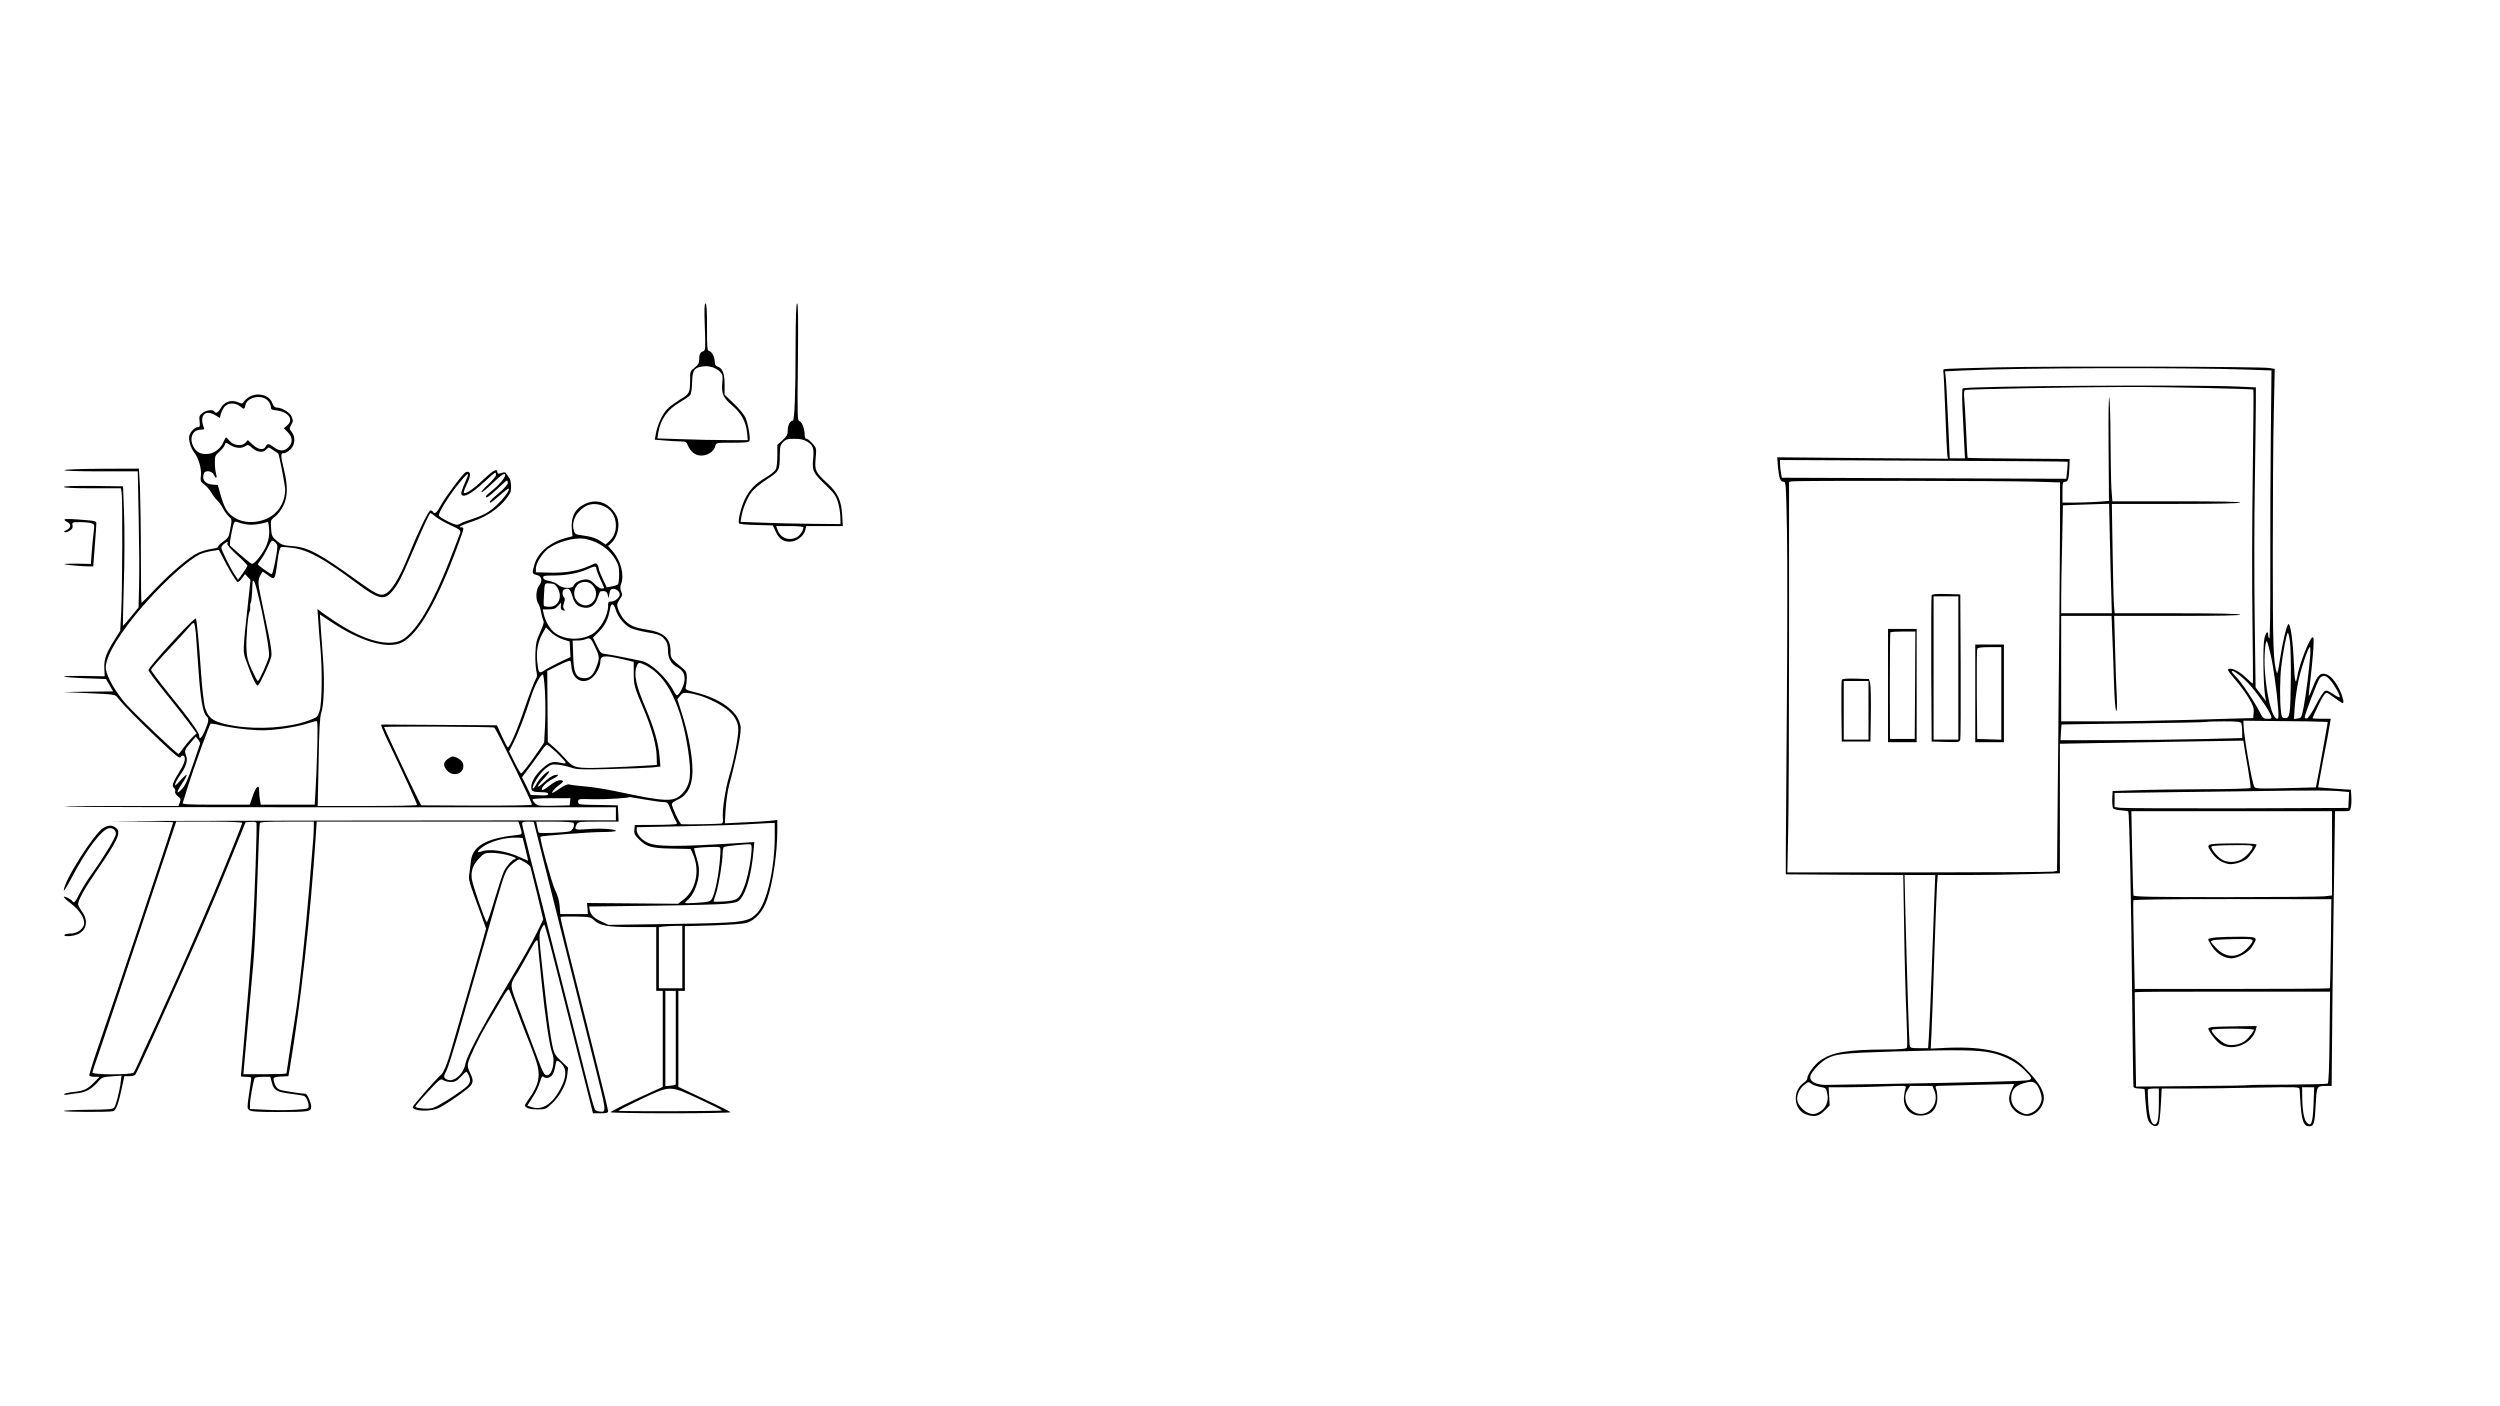 <?xml version="1.0" standalone="no"?>
<!DOCTYPE svg PUBLIC "-//W3C//DTD SVG 20010904//EN"
 "http://www.w3.org/TR/2001/REC-SVG-20010904/DTD/svg10.dtd">
<svg version="1.0" xmlns="http://www.w3.org/2000/svg"
 width="1920pt" height="1080pt" viewBox="0 0 1920 1080"
 preserveAspectRatio="xMidYMid meet">
<g transform="translate(0,1080) scale(0.1,-0.1)"
fill="#000000" stroke="none">
<path d="M5413 8290 c6 -165 5 -181 -11 -187 -25 -9 -32 -23 -32 -63 0 -28 -7
-41 -35 -63 -34 -27 -35 -30 -35 -95 0 -98 -5 -108 -74 -148 -33 -21 -78 -53
-98 -72 -39 -37 -80 -126 -92 -198 l-7 -41 77 -6 c42 -4 97 -7 120 -7 40 0 45
-3 58 -33 7 -19 26 -44 42 -56 54 -43 152 -11 168 55 6 24 8 24 132 24 99 0
126 3 130 14 9 22 -12 140 -32 181 -9 20 -49 68 -88 106 l-71 68 0 79 c0 84
-16 125 -55 137 -12 4 -20 15 -20 29 0 39 -20 84 -41 89 -18 5 -19 15 -19 186
0 130 -3 181 -12 181 -8 0 -10 -47 -5 -180z m58 -310 c19 -6 46 -21 59 -35 20
-22 22 -31 17 -87 -7 -82 6 -112 77 -173 69 -58 104 -123 113 -205 l6 -60
-159 0 c-87 0 -244 3 -347 7 l-188 6 6 41 c17 105 70 180 164 235 37 22 74 47
81 56 8 10 14 47 15 95 3 104 15 120 105 128 8 1 31 -3 51 -8z"/>
<path d="M6110 8133 c0 -357 -8 -563 -21 -563 -20 0 -39 -35 -39 -72 0 -35 -6
-47 -40 -78 l-40 -37 0 -81 c0 -45 -5 -92 -11 -105 -6 -14 -40 -42 -74 -62
-84 -49 -130 -96 -165 -170 -32 -68 -56 -173 -43 -186 4 -4 64 -10 133 -11
l125 -3 22 -47 c27 -58 56 -78 110 -78 51 0 108 44 118 90 l7 30 140 0 141 0
-5 83 c-6 113 -34 172 -113 245 -93 86 -99 98 -91 191 7 78 7 79 -24 115 -18
20 -38 36 -46 36 -9 0 -14 11 -14 28 0 47 -20 101 -39 107 -17 5 -18 26 -13
455 3 323 2 450 -6 450 -8 0 -11 -99 -12 -337z m87 -723 c48 -29 56 -51 48
-134 -9 -91 -1 -108 97 -202 63 -60 77 -80 93 -129 10 -32 18 -83 19 -114 l1
-56 -220 2 c-121 1 -294 5 -384 9 l-163 6 6 39 c9 59 43 142 76 187 16 23 68
67 117 99 99 65 101 69 102 186 1 69 4 81 26 102 20 21 34 25 87 25 45 0 72
-6 95 -20z m-27 -660 c0 -24 -26 -63 -51 -76 -60 -31 -126 -6 -147 56 l-11 30
105 0 c59 0 104 -4 104 -10z"/>
<path d="M15355 7979 c-225 -5 -416 -11 -422 -14 -7 -2 -11 -10 -8 -17 2 -7 9
-148 15 -313 6 -165 13 -313 15 -329 l5 -29 -656 5 -655 6 6 -77 c8 -86 18
-111 44 -111 17 0 18 -23 25 -383 4 -211 3 -817 -1 -1348 -4 -530 -8 -1036 -8
-1124 l0 -160 451 -3 451 -2 7 -413 c3 -226 11 -522 17 -656 6 -134 8 -249 5
-256 -4 -10 -44 -14 -173 -15 -287 -2 -401 -21 -491 -83 -45 -30 -102 -108
-102 -138 0 -9 -11 -24 -25 -33 -89 -59 -83 -203 10 -242 63 -26 103 -19 147
26 l40 40 -4 70 -4 70 141 0 c77 0 212 3 299 7 154 6 159 6 151 -13 -4 -10
-10 -40 -12 -65 -10 -90 51 -154 140 -146 68 6 108 46 115 115 2 28 0 64 -6
81 -11 31 -11 31 26 32 20 0 156 4 302 8 146 4 266 6 267 6 2 -1 -6 -19 -17
-40 -11 -22 -20 -53 -20 -70 0 -72 66 -135 142 -135 48 0 103 46 119 101 22
71 -17 144 -146 274 -113 114 -298 160 -589 148 l-128 -6 6 119 c3 65 13 328
21 584 9 256 18 502 21 548 l6 82 236 0 c131 0 342 3 470 7 l232 6 0 497 0
498 323 6 c177 3 494 9 704 12 l382 6 5 -33 c2 -19 16 -99 30 -178 13 -80 23
-149 20 -153 -3 -4 -161 -9 -352 -9 -191 -1 -428 -4 -527 -8 l-180 -6 -3 -60
c-1 -33 2 -66 6 -73 5 -6 31 -13 60 -15 28 -2 54 -6 57 -9 9 -9 23 -695 30
-1438 4 -366 8 -671 10 -677 3 -8 21 -13 45 -13 22 0 40 -3 41 -7 12 -185 18
-227 36 -252 24 -32 58 -39 71 -14 6 10 13 75 17 145 l7 128 192 0 c105 0 343
3 529 7 327 6 337 6 338 -13 0 -10 4 -67 8 -126 10 -120 25 -158 66 -158 36 0
43 25 50 172 8 140 6 138 86 138 l36 0 6 647 c4 357 10 831 14 1056 l6 407 58
0 c58 0 58 0 64 33 4 17 5 55 3 82 l-3 50 -125 8 c-69 5 -126 10 -126 10 -1 1
17 101 40 222 24 121 46 239 49 263 l7 42 -70 0 c-38 0 -70 2 -70 4 0 2 16 39
37 82 35 77 59 114 73 114 3 0 31 -18 60 -40 29 -22 58 -40 63 -40 12 0 -2 57
-26 105 -31 62 -65 102 -97 115 -46 19 -73 -5 -106 -94 -16 -41 -30 -73 -32
-71 -2 2 3 59 12 127 8 67 18 169 22 226 5 85 4 101 -7 97 -23 -9 -102 -212
-115 -296 -13 -77 -21 -46 -27 94 -6 166 -26 309 -41 304 -14 -5 -44 -129 -66
-272 -9 -66 -20 -113 -23 -105 -28 79 -32 198 -32 925 0 413 3 899 8 1081 l7
331 -42 7 c-72 11 -1638 15 -2073 5z m1915 -18 l175 -6 -5 -490 c-3 -269 -5
-734 -4 -1032 1 -301 -3 -540 -7 -537 -5 3 -9 14 -9 24 0 43 -19 26 -30 -27
-12 -58 -8 -350 6 -438 l7 -40 -40 53 -40 52 -7 528 c-4 290 -4 755 1 1032 4
278 8 559 8 625 l0 120 -135 6 c-338 16 -2086 5 -2116 -14 -5 -3 -6 -61 -3
-139 4 -73 10 -193 13 -265 l7 -133 -59 0 -58 0 -13 293 c-7 160 -15 311 -18
333 l-5 42 143 7 c418 20 1699 24 2189 6z m-317 -141 c192 -4 350 -10 353 -12
2 -2 0 -299 -5 -659 -5 -360 -6 -865 -2 -1124 3 -258 5 -472 3 -474 -1 -3 -24
16 -50 42 -51 49 -104 77 -133 70 -16 -4 -8 -18 47 -82 36 -42 84 -106 105
-143 33 -55 40 -74 37 -110 l-3 -43 -60 -1 c-33 -1 -231 -7 -440 -13 -209 -6
-514 -11 -677 -11 l-298 0 0 405 0 405 194 0 193 0 6 -162 c4 -90 10 -254 13
-365 4 -123 11 -203 17 -203 6 0 7 41 4 113 -4 61 -10 226 -13 365 l-7 252
487 0 c322 0 485 3 481 10 -4 6 -177 10 -485 10 l-479 0 -5 53 c-3 28 -8 217
-11 420 l-6 367 490 0 c316 0 492 4 496 10 4 7 -161 10 -488 10 l-494 0 -7 92
c-3 50 -6 218 -7 372 0 155 -5 304 -9 331 -5 30 -8 -117 -6 -371 l3 -421 -90
-7 c-49 -3 -130 -6 -179 -6 l-88 0 0 80 c0 73 2 80 20 80 23 0 29 20 33 110
l2 65 -390 3 c-214 1 -391 4 -393 6 -2 2 -8 96 -12 208 -5 111 -12 227 -15
256 -3 37 -1 54 8 57 17 6 821 22 1202 23 171 1 467 -3 658 -8z m-1074 -566
c2 -2 0 -32 -3 -67 l-7 -64 -1092 4 -1092 4 -7 37 c-4 20 -7 51 -7 68 l-1 31
1103 -5 c606 -2 1104 -6 1106 -8z m-261 -153 l203 -6 0 -300 c-1 -165 -3 -545
-6 -845 -3 -300 -8 -836 -11 -1191 l-6 -647 -30 -6 c-17 -3 -483 -6 -1036 -6
l-1005 0 6 303 c4 166 7 841 7 1499 l0 1197 23 4 c34 7 1625 5 1855 -2z m586
-448 c3 -153 8 -342 11 -420 l4 -143 -194 0 -195 0 0 113 c0 63 3 249 7 415
l6 301 76 3 c42 2 122 4 177 6 l102 3 6 -278z m1383 -780 c11 -89 8 -485 -3
-543 -8 -39 -13 -45 -34 -45 -22 0 -26 5 -32 50 -10 77 -9 251 2 345 13 113
42 260 51 260 4 0 11 -30 16 -67z m-149 -98 c22 -95 47 -275 58 -412 5 -68 4
-83 -7 -83 -38 0 -82 175 -95 371 -7 102 3 237 16 223 4 -5 17 -49 28 -99z
m305 -2 c-7 -108 -34 -318 -51 -403 -16 -82 -18 -85 -46 -88 l-29 -4 7 99 c4
55 17 146 30 204 23 102 74 249 86 249 4 0 5 -26 3 -57z m-460 -238 c64 -74
140 -185 157 -229 9 -25 8 -26 -25 -26 -32 0 -37 4 -64 58 -40 79 -142 230
-180 266 -17 17 -31 34 -31 39 0 22 88 -45 143 -108z m613 42 c35 -39 81 -124
72 -132 -3 -3 -26 8 -51 26 -35 24 -49 29 -63 21 -10 -5 -41 -54 -69 -108 -30
-58 -58 -100 -68 -102 -9 -2 -17 2 -17 9 0 23 101 284 117 302 24 25 48 21 79
-16z m-60 -320 l41 -2 -18 -105 c-10 -58 -30 -171 -45 -251 l-28 -146 -230 -6
c-195 -5 -233 -4 -242 9 -18 23 -84 404 -84 484 l0 25 282 -3 c156 -1 301 -3
324 -5z m-622 -13 c3 -9 6 -37 6 -64 l0 -48 -307 -8 c-170 -4 -483 -8 -698 -8
l-390 -1 3 60 c2 33 4 60 5 61 1 1 252 4 557 8 305 4 556 9 559 12 2 2 62 4
132 4 106 0 128 -3 133 -16z m734 -519 l93 -8 -3 -61 -3 -61 -855 -3 c-470 -1
-874 1 -897 4 l-43 6 0 54 0 54 93 1 c85 2 636 9 1262 17 143 2 302 1 353 -3z
m-38 -479 l0 -323 -61 -7 c-34 -3 -376 -6 -761 -6 -550 0 -699 3 -703 13 -2 6
-6 155 -10 330 l-6 317 770 0 771 0 0 -324z m-3054 -343 c-3 -98 -13 -356 -21
-573 -8 -217 -17 -437 -21 -487 l-6 -93 -69 0 c-63 0 -69 2 -73 23 -4 22 -20
522 -33 1040 l-6 267 118 0 118 0 -7 -177z m3045 -348 c-2 -187 -6 -342 -8
-345 -3 -3 -341 -5 -751 -5 l-747 0 -7 335 c-4 184 -6 340 -4 345 2 7 265 10
762 10 l759 -1 -4 -339z m-10 -721 c-2 -226 -7 -351 -14 -356 -6 -3 -143 -7
-305 -8 -162 0 -298 -2 -301 -4 -3 -2 -199 -6 -436 -7 l-430 -4 -6 360 c-3
198 -5 362 -4 365 2 3 340 5 752 4 l748 0 -4 -350z m-2600 -119 c101 -21 190
-67 255 -131 59 -59 63 -68 37 -79 -19 -8 -416 -18 -1123 -30 -234 -4 -427 -7
-430 -7 -84 -2 -139 29 -125 71 9 31 69 95 111 122 74 45 119 51 549 64 470
14 623 12 726 -10z m370 -278 c10 -23 19 -56 19 -73 0 -43 -38 -96 -82 -112
-33 -13 -41 -12 -74 4 -51 26 -79 66 -78 113 2 66 34 98 119 118 52 12 72 1
96 -50z m-1747 38 c13 -9 43 -19 67 -23 43 -7 44 -9 53 -54 12 -60 -14 -115
-67 -141 -31 -16 -42 -17 -72 -7 -38 12 -82 58 -91 95 -9 36 14 92 49 120 38
29 32 29 61 10z m942 -52 c29 -69 -5 -151 -72 -173 -96 -32 -189 91 -135 178
l21 32 85 0 86 0 15 -37z m2912 -104 c-6 -146 -18 -178 -53 -139 -21 24 -33
92 -34 198 l-1 72 46 0 47 0 -5 -131z m-1188 17 c0 -119 -7 -163 -26 -170 -28
-11 -47 42 -55 152 -4 58 -5 110 -3 114 3 4 23 8 45 8 l39 0 0 -104z"/>
<path d="M14835 6228 c-3 -7 -4 -263 -3 -568 l3 -555 107 -3 c105 -3 108 -2
113 20 3 13 4 268 3 568 l-3 545 -108 3 c-80 2 -109 -1 -112 -10z m205 -558
l0 -550 -95 0 -95 0 0 550 0 550 95 0 95 0 0 -550z"/>
<path d="M14500 5535 l0 -435 110 0 110 0 0 435 0 435 -110 0 -110 0 0 -435z
m208 3 l-3 -413 -95 0 -95 0 -1 405 c0 223 2 408 4 413 2 4 46 7 98 7 l94 0
-2 -412z"/>
<path d="M15170 5475 l0 -375 110 0 110 0 0 375 0 375 -110 0 -110 0 0 -375z
m200 0 l0 -356 -92 3 -93 3 -3 340 c-1 187 0 346 3 352 3 9 31 13 95 13 l90 0
0 -355z"/>
<path d="M14145 5578 c-3 -8 -4 -117 -3 -243 l3 -230 110 0 110 0 3 206 c2
113 -1 221 -5 240 l-9 34 -102 3 c-77 2 -104 -1 -107 -10z m205 -233 l0 -225
-95 0 -95 0 0 225 0 225 95 0 95 0 0 -225z"/>
<path d="M17093 4322 c-152 -3 -154 -5 -102 -77 31 -43 67 -67 120 -80 33 -8
105 11 141 37 26 18 85 105 77 112 -8 7 -111 11 -236 8z m207 -26 c0 -23 -61
-87 -97 -102 -46 -20 -103 -17 -139 5 -38 23 -88 86 -80 100 3 5 75 10 161 10
132 2 155 0 155 -13z"/>
<path d="M17022 3601 c-34 -3 -63 -10 -63 -14 -1 -5 13 -30 30 -57 34 -53 95
-90 147 -90 50 0 130 44 158 87 49 76 47 78 -89 79 -66 0 -148 -2 -183 -5z
m278 -27 c0 -9 -19 -36 -43 -59 -73 -74 -159 -74 -233 0 -24 25 -44 49 -44 54
0 12 51 17 203 19 102 2 117 0 117 -14z"/>
<path d="M16998 2913 c-21 -2 -38 -8 -38 -12 0 -21 62 -101 94 -121 95 -58
244 4 271 113 l7 27 -148 -2 c-82 -1 -166 -3 -186 -5z m312 -22 c0 -11 -39
-61 -65 -83 -35 -29 -101 -42 -145 -29 -40 12 -125 95 -114 112 7 12 324 12
324 0z"/>
<path d="M1913 7751 c-17 -11 -36 -28 -41 -37 -9 -16 -14 -16 -37 -6 -56 26
-113 8 -141 -44 -18 -34 -37 -43 -49 -24 -11 17 -61 11 -90 -12 -24 -19 -27
-26 -22 -65 4 -36 2 -43 -12 -43 -24 0 -59 -35 -67 -66 -8 -33 10 -93 38 -130
33 -41 57 -125 51 -177 -5 -41 -3 -47 26 -68 17 -13 42 -41 55 -64 13 -22 34
-49 46 -60 12 -11 31 -37 42 -59 11 -21 31 -49 45 -62 25 -23 25 -24 12 -93
-11 -65 -15 -72 -56 -101 -24 -17 -41 -35 -38 -40 3 -4 -19 -11 -47 -15 -29
-4 -76 -17 -103 -29 -67 -30 -206 -147 -332 -279 -56 -59 -104 -107 -106 -107
-3 0 -5 165 -5 368 0 202 -4 433 -7 515 l-8 148 -283 -1 c-166 -1 -286 -5
-289 -11 -4 -5 103 -9 278 -9 l285 0 7 -355 c4 -195 6 -430 3 -523 l-4 -167
-59 -72 c-32 -40 -60 -71 -61 -70 -1 1 2 146 7 322 6 177 6 416 2 535 l-8 215
-227 3 c-150 1 -228 -1 -228 -8 0 -6 77 -10 219 -10 l219 0 6 -31 c8 -43 6
-741 -3 -919 l-8 -145 -37 -59 c-68 -104 -88 -158 -85 -228 l3 -62 -160 3
c-87 1 -156 -1 -152 -5 4 -4 78 -10 165 -13 l157 -6 27 -47 28 -48 -192 -2
-192 -3 200 -9 c199 -9 199 -9 219 -35 41 -53 162 -176 316 -322 133 -126 160
-147 168 -133 5 9 14 14 21 10 20 -13 12 -51 -25 -112 -57 -93 -67 -119 -48
-135 8 -7 12 -19 9 -27 -3 -10 4 -24 20 -36 23 -19 25 -25 16 -49 l-11 -27
-436 0 c-240 1 -439 -2 -442 -5 -3 -3 949 -5 2116 -5 l2122 0 0 -50 0 -50
-2122 -2 c-1168 -2 -1933 -4 -1700 -5 232 -2 422 -6 422 -8 0 -15 -459 -1389
-579 -1734 -39 -112 -68 -208 -65 -212 3 -5 22 -9 42 -9 l36 0 -39 -41 c-53
-54 -80 -67 -159 -75 -37 -4 -69 -11 -73 -16 -3 -6 6 -8 23 -5 16 3 55 9 86
12 60 7 106 34 158 95 23 26 33 29 99 34 l74 5 -6 -49 c-9 -74 -37 -183 -52
-198 -10 -11 -57 -14 -199 -15 -102 -1 -186 -5 -186 -9 0 -9 345 -10 378 -2
24 7 41 52 71 194 l16 75 37 0 c20 0 41 5 46 10 13 14 236 505 457 1005 84
189 173 399 279 660 l112 275 39 3 c21 2 41 -1 44 -6 7 -11 -13 -573 -29 -852
-10 -168 -44 -583 -75 -928 -8 -89 -15 -165 -15 -167 0 -3 18 -5 40 -5 22 0
40 -3 40 -7 0 -5 -7 -59 -17 -122 -16 -110 -16 -114 2 -127 14 -11 65 -14 216
-14 246 0 259 2 259 44 0 25 -31 96 -43 96 -30 0 -179 23 -199 31 -16 7 -31
23 -37 41 -19 53 -16 57 47 60 l57 3 12 70 c83 496 156 1146 199 1788 l6 97
774 0 774 0 9 -22 c4 -13 11 -35 15 -50 6 -26 5 -27 -51 -33 -219 -24 -323
-84 -336 -195 -3 -25 -9 -68 -12 -96 -8 -53 -9 -50 91 -322 l37 -103 -35 -127
c-33 -115 -161 -562 -236 -817 -26 -91 -55 -162 -71 -175 -35 -29 -221 -241
-221 -252 0 -32 133 -38 198 -8 43 20 144 87 220 147 49 40 53 63 21 125 -14
28 -19 51 -15 71 8 41 85 201 144 300 27 45 75 127 107 181 40 69 60 95 65 85
4 -8 38 -95 74 -194 37 -99 73 -193 81 -210 7 -16 27 -70 45 -120 46 -131 35
-199 -54 -323 -30 -43 -30 -44 -11 -58 11 -9 43 -14 82 -14 62 0 65 1 112 45
62 58 111 149 118 221 l6 55 -52 49 c-45 42 -55 58 -66 107 -19 85 -40 241
-76 571 -31 286 -31 295 -14 333 10 21 21 39 25 39 3 0 35 -111 69 -247 35
-137 103 -405 152 -598 49 -192 103 -407 121 -477 l32 -128 58 0 c49 0 58 3
58 18 0 9 -36 161 -81 337 -227 900 -288 1149 -284 1153 2 3 55 4 117 3 106
-2 115 -4 139 -27 45 -43 105 -54 301 -54 l178 0 0 -245 0 -245 25 0 25 0 0
-369 0 -368 -72 -33 c-161 -71 -328 -154 -328 -162 0 -4 207 -8 460 -8 253 0
460 4 460 8 0 4 -90 50 -200 101 l-200 94 0 368 0 369 25 0 25 0 0 248 0 249
215 6 c125 4 233 12 258 19 69 21 129 89 160 184 45 135 77 356 77 533 l0 74
-57 -7 c-32 -3 -123 -9 -202 -12 l-144 -7 6 110 c4 60 16 143 27 184 35 128
69 281 82 365 10 72 10 87 -6 127 -35 92 -162 176 -329 218 -85 22 -86 23 -79
48 4 14 7 46 7 70 -1 37 -5 47 -35 72 -86 69 -90 75 -90 124 0 104 -48 148
-184 170 -94 15 -128 30 -168 72 -28 29 -58 91 -58 118 0 9 10 29 21 45 19 25
20 33 10 58 -9 20 -9 36 -1 56 27 73 -2 182 -69 258 l-31 35 21 19 c59 53 77
160 38 224 -56 91 -145 122 -234 81 -79 -36 -112 -100 -103 -201 l5 -48 -45
-12 c-123 -31 -219 -110 -247 -204 -20 -68 -19 -73 15 -81 40 -9 50 -45 21
-81 -25 -31 -29 -108 -7 -139 7 -11 17 -40 21 -65 4 -25 12 -53 17 -64 8 -14
2 -35 -23 -90 -28 -60 -34 -85 -37 -158 -2 -47 1 -108 6 -135 9 -39 8 -52 -5
-72 -9 -14 -45 -108 -80 -210 -59 -175 -118 -311 -133 -311 -3 0 -23 38 -45
85 l-38 85 -341 2 c-188 1 -386 2 -441 3 -55 1 -103 1 -107 -1 -3 -2 12 -41
33 -87 139 -290 245 -523 242 -529 -2 -5 -175 -8 -384 -8 l-379 0 7 338 c4
252 10 347 20 377 21 59 27 239 14 415 -6 85 -14 197 -18 248 l-6 93 80 -53
c230 -154 436 -215 548 -163 128 62 276 320 441 773 39 107 40 112 17 112 -33
0 2 18 84 45 128 41 242 128 292 222 11 21 5 102 -8 113 -3 3 -11 14 -18 25
-12 21 -14 21 -50 10 -17 -5 -23 -2 -23 9 0 32 -33 14 -109 -58 -75 -72 -137
-114 -149 -101 -3 3 6 30 21 61 28 57 34 89 17 99 -5 3 -16 2 -24 -2 -24 -13
-160 -196 -192 -257 -28 -54 -46 -68 -59 -46 -3 6 -12 10 -19 10 -14 0 -90
-154 -161 -330 -83 -205 -144 -302 -200 -316 -32 -8 -71 13 -195 102 -299 216
-384 261 -506 270 -72 6 -83 10 -119 41 -36 31 -39 38 -43 96 -4 62 -4 63 31
90 20 15 48 52 63 83 34 70 36 151 5 277 -27 112 -27 127 0 127 11 0 34 13 50
29 36 36 40 95 9 134 -19 24 -19 27 -3 55 15 25 15 33 3 62 -14 33 -73 69
-115 70 -15 0 -25 11 -34 35 -22 62 -112 85 -178 46z m142 -26 c14 -13 25 -35
25 -48 0 -21 5 -25 45 -29 89 -11 133 -70 82 -114 l-27 -23 30 -30 c38 -38 40
-82 5 -116 -31 -32 -69 -32 -111 0 -40 30 -50 31 -64 5 -16 -30 -55 -25 -99
15 l-38 35 -19 -21 c-26 -29 -90 -21 -121 15 -12 14 -24 26 -27 26 -3 0 -12
-15 -20 -34 -20 -48 -64 -84 -111 -91 -53 -8 -91 7 -115 47 -41 67 -14 138 51
138 26 0 30 3 24 18 -36 92 11 141 90 92 l33 -20 7 27 c3 15 15 39 26 55 25
35 83 39 122 8 33 -26 34 -26 42 10 13 60 123 83 170 35z m-283 -345 c39 -23
86 -26 113 -6 18 13 23 11 53 -15 38 -34 84 -38 108 -10 16 18 17 18 52 -6 20
-13 37 -25 39 -26 7 -8 53 -245 53 -276 0 -105 -61 -195 -157 -231 -124 -46
-253 -8 -303 90 -11 21 -28 69 -38 107 l-19 68 -39 3 c-60 5 -86 38 -68 86 10
27 62 20 76 -9 16 -36 28 -31 17 7 -5 18 -9 57 -9 86 0 48 3 56 35 83 19 17
37 39 40 50 8 23 7 23 47 -1z m2038 -227 c0 -10 -28 -43 -62 -75 -35 -32 -57
-58 -49 -58 7 0 46 32 85 70 67 64 96 83 96 61 0 -19 -49 -78 -97 -115 -28
-23 -52 -44 -52 -48 -2 -20 24 -3 88 57 37 36 71 65 75 65 3 0 6 -9 6 -19 0
-12 -28 -43 -69 -78 -65 -54 -81 -73 -63 -73 4 0 35 25 70 56 35 31 65 54 69
51 10 -10 -35 -72 -90 -124 -61 -58 -102 -80 -202 -113 -38 -12 -74 -26 -79
-31 -6 -5 -19 -9 -29 -9 -24 0 -137 59 -137 72 0 23 66 132 132 217 81 105
110 127 82 65 -44 -103 -47 -115 -36 -126 19 -19 80 16 167 97 44 41 83 74 88
75 4 0 7 -8 7 -17z m811 -234 c69 -23 109 -80 109 -154 0 -52 -16 -89 -53
-124 l-26 -23 -28 19 c-42 29 -81 42 -148 51 -56 7 -60 9 -68 39 -14 46 0 99
36 140 51 58 108 75 178 52z m-1273 -89 c20 -16 72 -45 115 -65 70 -32 77 -38
71 -58 -4 -12 -40 -107 -81 -212 -128 -328 -248 -532 -355 -603 -100 -66 -300
-15 -523 134 -44 29 -93 63 -109 75 l-28 22 7 -99 c3 -54 11 -146 16 -204 15
-168 12 -418 -6 -477 -15 -50 -16 -51 -86 -77 -146 -54 -380 -71 -567 -41
-156 25 -202 54 -227 140 -9 28 -22 143 -30 255 -18 258 -34 423 -41 430 -12
11 -364 -372 -364 -397 0 -8 56 -83 123 -166 68 -84 151 -189 185 -235 l62
-84 -33 -31 c-18 -18 -48 -53 -67 -79 -18 -27 -36 -48 -39 -48 -14 0 -343 314
-409 390 -74 86 -136 193 -148 255 -14 74 66 224 223 419 167 206 387 413 499
470 18 8 57 19 88 24 l57 9 21 -41 c53 -106 113 -206 124 -206 7 0 22 14 34
31 l22 30 21 -22 21 -23 -18 -165 c-43 -401 -43 -380 -13 -462 43 -123 76
-191 88 -183 16 10 95 181 103 224 4 22 -3 79 -20 160 -14 69 -39 190 -56 270
-32 152 -31 156 8 219 2 1 18 -9 37 -23 58 -45 59 -44 78 103 9 72 18 105 28
109 8 3 50 0 92 -6 118 -17 236 -82 489 -271 164 -123 209 -134 269 -66 46 52
73 105 154 295 95 222 136 310 143 310 3 0 22 -13 42 -30z m-1419 -60 c25 0
63 5 83 10 21 6 41 11 45 11 4 -1 8 -27 10 -58 3 -41 -3 -74 -18 -115 -22 -58
-90 -148 -113 -148 -10 0 -58 40 -169 139 -4 4 0 41 8 82 24 117 20 110 67 93
22 -8 61 -14 87 -14z m2646 -134 c65 -29 119 -77 153 -135 22 -38 27 -58 27
-113 0 -37 -4 -71 -10 -76 -5 -5 -27 -13 -48 -16 l-37 -7 -30 63 c-17 35 -30
69 -30 76 0 7 -5 22 -10 32 -10 18 -12 18 -64 -6 -83 -38 -183 -55 -304 -52
l-107 3 1 33 c2 43 56 124 102 154 75 50 191 80 267 71 22 -3 63 -15 90 -27z
m-2462 0 c9 -7 17 -22 17 -32 1 -42 -34 -214 -43 -214 -10 0 -107 69 -107 76
0 2 12 21 28 42 15 21 38 62 51 90 27 57 28 58 54 38z m-367 -11 c-3 -9 22
-39 74 -87 44 -39 80 -77 80 -82 0 -6 -17 -33 -36 -60 l-36 -48 -24 36 c-34
49 -104 192 -104 210 0 8 10 22 22 30 28 20 32 20 24 1z m2834 -192 c0 -10 14
-47 30 -81 17 -35 30 -66 30 -68 0 -2 -9 -4 -21 -4 -11 0 -35 16 -53 35 -25
26 -42 35 -65 35 -40 0 -88 -24 -95 -47 -9 -27 -89 -23 -120 6 -12 12 -43 25
-67 29 -30 5 -45 13 -47 25 -3 15 6 17 80 17 94 0 196 19 260 49 54 25 68 25
68 4z m-2598 -200 c45 -182 90 -436 84 -472 -6 -37 -75 -191 -86 -191 -4 0
-24 37 -45 83 -30 64 -39 98 -42 157 -5 77 11 273 24 294 4 6 6 21 4 33 -1 13
1 28 5 35 4 6 8 41 10 77 3 91 3 91 12 91 5 0 20 -48 34 -107z m2567 75 c81
-86 -26 -213 -111 -131 -35 33 -38 88 -7 127 27 34 88 37 118 4z m-294 6 c8
-4 22 -19 30 -35 36 -68 2 -139 -65 -139 -21 0 -41 3 -43 8 -3 4 -2 44 1 90 5
82 5 82 32 82 16 0 36 -3 45 -6z m122 -46 c5 -7 15 -31 21 -54 15 -51 40 -74
89 -81 50 -7 88 23 105 82 7 23 16 43 21 44 34 5 47 -1 54 -26 l7 -28 6 35 c4
26 10 36 26 38 24 3 54 -21 54 -44 0 -22 -38 -54 -65 -54 -22 0 -25 -4 -25
-33 0 -79 -64 -188 -131 -222 -86 -45 -203 -39 -277 14 -39 29 -73 88 -87 149
l-7 32 47 0 c37 0 51 5 70 26 l24 26 -2 -28 c-1 -21 3 -29 18 -32 16 -4 17 -2
7 10 -9 12 -9 23 -1 47 9 24 9 35 0 44 -15 15 -14 54 2 60 21 9 34 7 44 -5z
m352 -152 c16 -54 68 -118 116 -140 19 -9 73 -23 119 -31 95 -15 116 -24 145
-61 15 -19 21 -41 21 -78 0 -62 23 -104 73 -131 44 -23 62 -61 52 -112 -7 -41
-41 -103 -56 -103 -4 0 -16 15 -25 33 -52 102 -180 221 -252 232 -20 4 -75 15
-122 25 -47 10 -108 21 -136 25 -50 6 -51 7 -80 67 l-30 61 46 46 c47 47 73
101 85 174 8 50 28 47 44 -7z m-3225 -178 c3 -40 13 -171 21 -292 15 -217 34
-324 61 -347 20 -16 18 -37 -10 -104 -24 -60 -46 -82 -46 -47 0 26 -70 124
-234 326 -75 93 -136 175 -136 182 0 7 64 81 143 164 78 84 150 163 160 176
10 13 22 22 26 19 5 -2 11 -37 15 -77z m2818 -48 l53 -17 3 -59 3 -60 -82 -39
c-46 -22 -98 -50 -117 -63 -43 -29 -47 -23 -56 67 -8 82 5 152 40 214 l27 49
37 -37 c23 -22 60 -44 92 -55z m247 -56 c37 -78 37 -87 10 -159 -24 -63 -53
-88 -100 -83 -58 6 -73 41 -77 174 l-4 114 39 1 c21 0 47 4 58 9 36 16 43 11
74 -56z m205 -95 l93 -22 0 -86 c0 -92 4 -108 82 -291 57 -136 92 -263 94
-345 l2 -70 -100 -6 c-55 -4 -188 -10 -295 -14 -228 -8 -246 -4 -308 68 -23
26 -62 66 -88 88 l-47 41 -2 272 -2 273 84 42 c46 23 87 39 92 37 4 -3 8 -21
9 -42 9 -135 139 -157 202 -33 11 21 20 47 20 58 0 58 22 62 164 30z m188 -50
c161 -82 272 -307 323 -654 27 -185 18 -260 -41 -325 -65 -72 -122 -71 -504
11 -80 17 -190 35 -245 39 -55 5 -109 11 -121 15 -14 4 -36 -4 -73 -29 -29
-20 -55 -36 -57 -36 -13 0 15 35 49 60 33 24 37 31 23 36 -22 8 -56 -7 -107
-48 -21 -17 -42 -28 -45 -25 -14 13 28 58 77 83 53 26 59 41 14 30 -15 -4 -49
-27 -76 -53 -62 -58 -64 -38 -2 28 25 27 44 52 41 55 -10 10 -79 -58 -99 -99
-11 -21 -23 -36 -26 -33 -14 14 54 122 97 154 42 32 48 34 100 29 30 -4 75
-14 100 -23 39 -14 79 -15 300 -10 140 3 284 9 319 12 l63 7 -7 80 c-9 104
-43 219 -111 380 -70 164 -88 250 -64 311 12 31 19 32 72 5z m-777 -196 c4
-71 5 -188 1 -261 l-7 -134 -41 -61 c-58 -87 -128 -177 -136 -177 -4 0 -27 38
-50 85 l-42 85 34 68 c39 78 93 221 132 345 27 86 74 177 93 177 5 0 12 -57
16 -127z m1241 -54 c167 -70 244 -146 244 -242 0 -64 -35 -244 -70 -358 -30
-97 -56 -276 -48 -329 3 -18 -1 -31 -8 -34 -10 -4 -254 -9 -310 -6 -12 0 -74
130 -74 155 0 8 20 23 44 33 88 40 124 129 112 281 -9 114 -38 252 -80 384
l-34 107 21 26 c19 24 24 26 75 20 30 -4 88 -20 128 -37z m-2990 -396 c-3
-117 -9 -260 -13 -318 l-6 -105 -207 0 -207 0 -7 38 c-3 20 -6 52 -6 70 0 53
-22 34 -49 -41 l-23 -67 -260 0 c-204 0 -259 3 -255 13 2 6 21 64 40 127 48
151 163 470 174 481 4 4 39 -1 78 -12 38 -10 129 -24 201 -31 112 -10 152 -9
260 4 71 9 161 27 199 40 39 13 74 22 79 19 5 -2 6 -93 2 -218z m1360 169 c16
-11 295 -583 289 -592 -3 -5 -195 -8 -428 -7 l-422 2 -43 85 c-46 92 -242 510
-242 516 0 7 835 4 846 -4z m-2260 -126 c-2 -6 -27 -78 -55 -161 -38 -111 -59
-159 -82 -183 -47 -50 -47 -30 -1 40 23 34 39 65 36 67 -3 3 -26 -17 -50 -44
-36 -40 -44 -45 -38 -25 3 14 21 45 39 70 43 60 59 109 45 144 -15 41 -13 47
32 100 l42 49 18 -23 c10 -13 17 -28 14 -34z m2736 -63 c33 -32 64 -65 69 -74
7 -15 3 -15 -37 -7 -60 13 -82 6 -138 -43 -51 -45 -86 -103 -86 -143 0 -33 12
-39 76 -40 38 0 54 -4 54 -14 0 -10 -16 -12 -67 -10 l-67 3 -33 68 -34 68 69
92 c38 51 78 107 91 125 12 17 27 32 32 32 6 0 38 -26 71 -57z m678 -363 c63
-11 129 -20 146 -20 30 0 34 -4 59 -67 15 -38 32 -74 37 -81 6 -7 8 -16 4 -20
-4 -3 -78 -7 -164 -7 l-157 -1 -3 -36 c-3 -30 3 -42 31 -70 62 -62 96 -72 252
-75 77 -1 143 -3 146 -3 4 0 17 -27 29 -60 44 -119 10 -259 -80 -328 l-43 -33
-349 3 -350 3 4 -42 3 -43 -106 0 -106 0 -5 63 c-4 41 -15 82 -35 122 -26 53
-121 402 -112 409 12 8 381 36 472 36 59 0 107 4 107 9 0 14 -126 22 -222 13
-94 -8 -101 -4 -78 39 10 18 23 19 166 19 l155 0 -3 63 -3 62 -152 3 c-151 2
-153 3 -153 25 0 22 2 22 117 19 92 -2 278 9 278 17 0 0 52 -8 115 -19z m-572
-17 l-3 -28 -122 -3 c-112 -2 -124 -1 -143 18 -11 11 -20 25 -20 30 0 6 55 10
146 10 l145 0 -3 -27z m-2518 -163 c0 -11 -111 -286 -213 -530 -90 -215 -291
-674 -359 -820 -17 -36 -46 -101 -65 -145 -20 -44 -57 -125 -83 -180 -26 -55
-60 -129 -75 -165 -16 -36 -33 -71 -38 -77 -14 -19 -317 -18 -317 0 0 7 25 82
55 167 29 85 174 516 321 958 l267 802 253 0 c164 0 254 -4 254 -10z m550 -37
c0 -26 -4 -97 -10 -157 -5 -61 -17 -199 -25 -306 -28 -341 -80 -820 -105 -970
-12 -69 -70 -446 -70 -454 0 -3 -75 -6 -166 -6 l-165 0 6 68 c3 37 17 193 31
347 14 154 32 354 40 445 8 91 18 289 24 440 18 536 22 615 26 628 2 9 53 12
209 12 l205 0 0 -47z m1690 43 c0 -2 57 -228 126 -502 69 -275 150 -596 179
-714 30 -118 98 -392 152 -607 105 -419 104 -405 45 -399 -12 1 -26 7 -31 12
-5 5 -28 81 -50 169 -22 88 -74 293 -115 455 -41 162 -107 421 -146 575 -199
779 -250 984 -250 999 0 12 10 16 45 16 25 0 45 -2 45 -4z m305 -6 c11 -18 -7
-58 -28 -64 -39 -11 -234 -19 -240 -10 -3 5 -8 26 -12 47 l-7 37 140 0 c79 0
143 -4 147 -10z m1545 -103 c0 -252 -62 -516 -138 -592 -68 -68 -103 -73 -658
-81 l-481 -7 -55 26 c-57 25 -85 55 -90 94 l-3 21 480 6 c264 3 520 10 570 15
81 9 92 13 113 38 46 57 83 193 98 357 l7 79 -109 -7 c-499 -31 -647 -30 -715
5 -44 22 -79 63 -79 94 l0 22 383 8 c210 4 423 11 472 15 50 3 116 7 148 8
l57 2 0 -103z m-1914 -99 c12 -49 21 -88 19 -88 -1 0 -28 12 -60 26 -109 50
-235 69 -299 44 -36 -13 -33 4 7 33 60 45 175 77 266 74 l45 -2 22 -87z m1736
-8 c-5 -87 -32 -220 -58 -284 -36 -91 -52 -102 -151 -109 -46 -3 -83 -3 -83
-1 0 3 9 30 19 62 21 61 51 247 51 312 0 21 5 42 10 45 11 7 173 24 200 21 11
-1 14 -13 12 -46z m-240 -30 c-8 -141 -39 -304 -67 -346 -11 -18 -27 -22 -106
-27 -51 -4 -95 -5 -97 -2 -3 3 7 14 21 25 37 30 76 116 83 186 5 48 2 77 -15
132 -11 39 -21 73 -21 76 0 5 117 13 175 12 30 -1 30 -1 27 -56z m-1637 -6
c36 -9 65 -20 65 -25 0 -5 -4 -9 -10 -9 -14 0 -59 -51 -79 -90 -10 -19 -42
-117 -72 -217 -29 -101 -57 -179 -61 -175 -16 16 -109 288 -115 333 -7 62 10
109 58 158 36 38 43 41 94 41 31 0 85 -7 120 -16z m136 -56 c21 -12 41 -29 43
-37 3 -9 26 -103 52 -209 l46 -193 -44 -92 c-46 -95 -101 -191 -303 -532 -141
-238 -240 -430 -250 -482 -14 -81 -90 -148 -141 -124 -29 13 -30 21 -4 71 11
22 47 135 81 252 33 117 71 249 84 293 13 44 76 262 140 485 125 440 138 481
168 523 16 24 72 67 86 67 2 0 21 -10 42 -22z m1209 -728 l0 -240 -90 0 -90 0
0 234 0 235 23 4 c12 2 52 5 90 6 l67 1 0 -240z m-1110 113 c0 -10 13 -148 30
-307 28 -273 60 -488 81 -543 26 -68 -2 -177 -44 -171 -17 2 -29 25 -64 118
-24 63 -77 203 -117 310 -111 294 -106 251 -38 366 32 55 76 132 97 172 39 72
55 88 55 55z m1060 -728 c0 -195 0 -358 0 -362 0 -5 -18 -9 -40 -11 l-40 -3 0
365 0 366 40 0 40 0 0 -355z m-861 -226 c22 -36 15 -93 -20 -161 -65 -129
-147 -181 -233 -148 l-26 9 40 63 c23 34 48 86 56 116 13 43 18 51 30 41 20
-17 59 -3 72 26 7 14 15 43 18 65 6 35 9 38 26 29 10 -6 27 -24 37 -40z m-731
-64 c22 -48 15 -69 -35 -107 -87 -65 -204 -137 -240 -147 -39 -11 -133 -3
-133 11 0 5 43 56 96 113 92 98 98 103 118 90 11 -8 37 -15 58 -15 31 0 45 7
76 39 20 22 40 40 43 40 3 1 11 -10 17 -24z m-1510 -60 c15 -58 38 -72 144
-85 48 -6 94 -13 102 -16 17 -6 36 -48 36 -78 0 -22 -4 -23 -105 -29 -58 -4
-159 -4 -225 0 l-120 6 0 38 c0 34 23 164 35 197 3 8 25 12 63 12 l58 0 12
-45z m3285 -127 c97 -45 174 -84 172 -86 -7 -7 -795 -9 -795 -2 0 3 78 43 173
88 228 108 218 108 450 0z"/>
<path d="M3436 4969 c-30 -24 -33 -45 -10 -77 49 -71 154 -32 129 47 -6 21
-52 51 -78 51 -8 0 -26 -9 -41 -21z"/>
<path d="M495 6810 c-2 -4 7 -12 20 -18 36 -17 31 -50 -10 -66 -13 -6 -16 -10
-7 -13 7 -3 24 3 38 12 19 12 25 23 21 41 -4 23 -2 24 59 24 34 0 74 -4 87 -9
22 -9 23 -12 17 -63 -4 -29 -11 -97 -15 -151 l-7 -98 -99 2 c-55 1 -102 -1
-105 -3 -4 -5 134 -18 191 -18 l31 0 12 158 c7 86 12 165 12 174 0 13 -13 18
-62 22 -124 11 -179 13 -183 6z"/>
<path d="M793 4441 c-73 -45 -304 -410 -303 -480 0 -9 27 35 60 97 116 222
238 382 293 382 29 0 47 -18 47 -44 0 -25 -89 -173 -183 -305 -37 -51 -81
-122 -98 -157 -31 -63 -42 -74 -54 -54 -9 15 -65 42 -65 31 0 -4 25 -28 56
-51 69 -54 108 -117 99 -161 -9 -38 -56 -69 -107 -69 -20 0 -40 -4 -43 -10 -9
-15 60 -12 99 4 72 30 87 104 36 174 -16 23 -30 48 -30 56 0 33 46 116 136
248 175 254 199 309 152 342 -30 21 -56 20 -95 -3z"/>
</g>
</svg>

